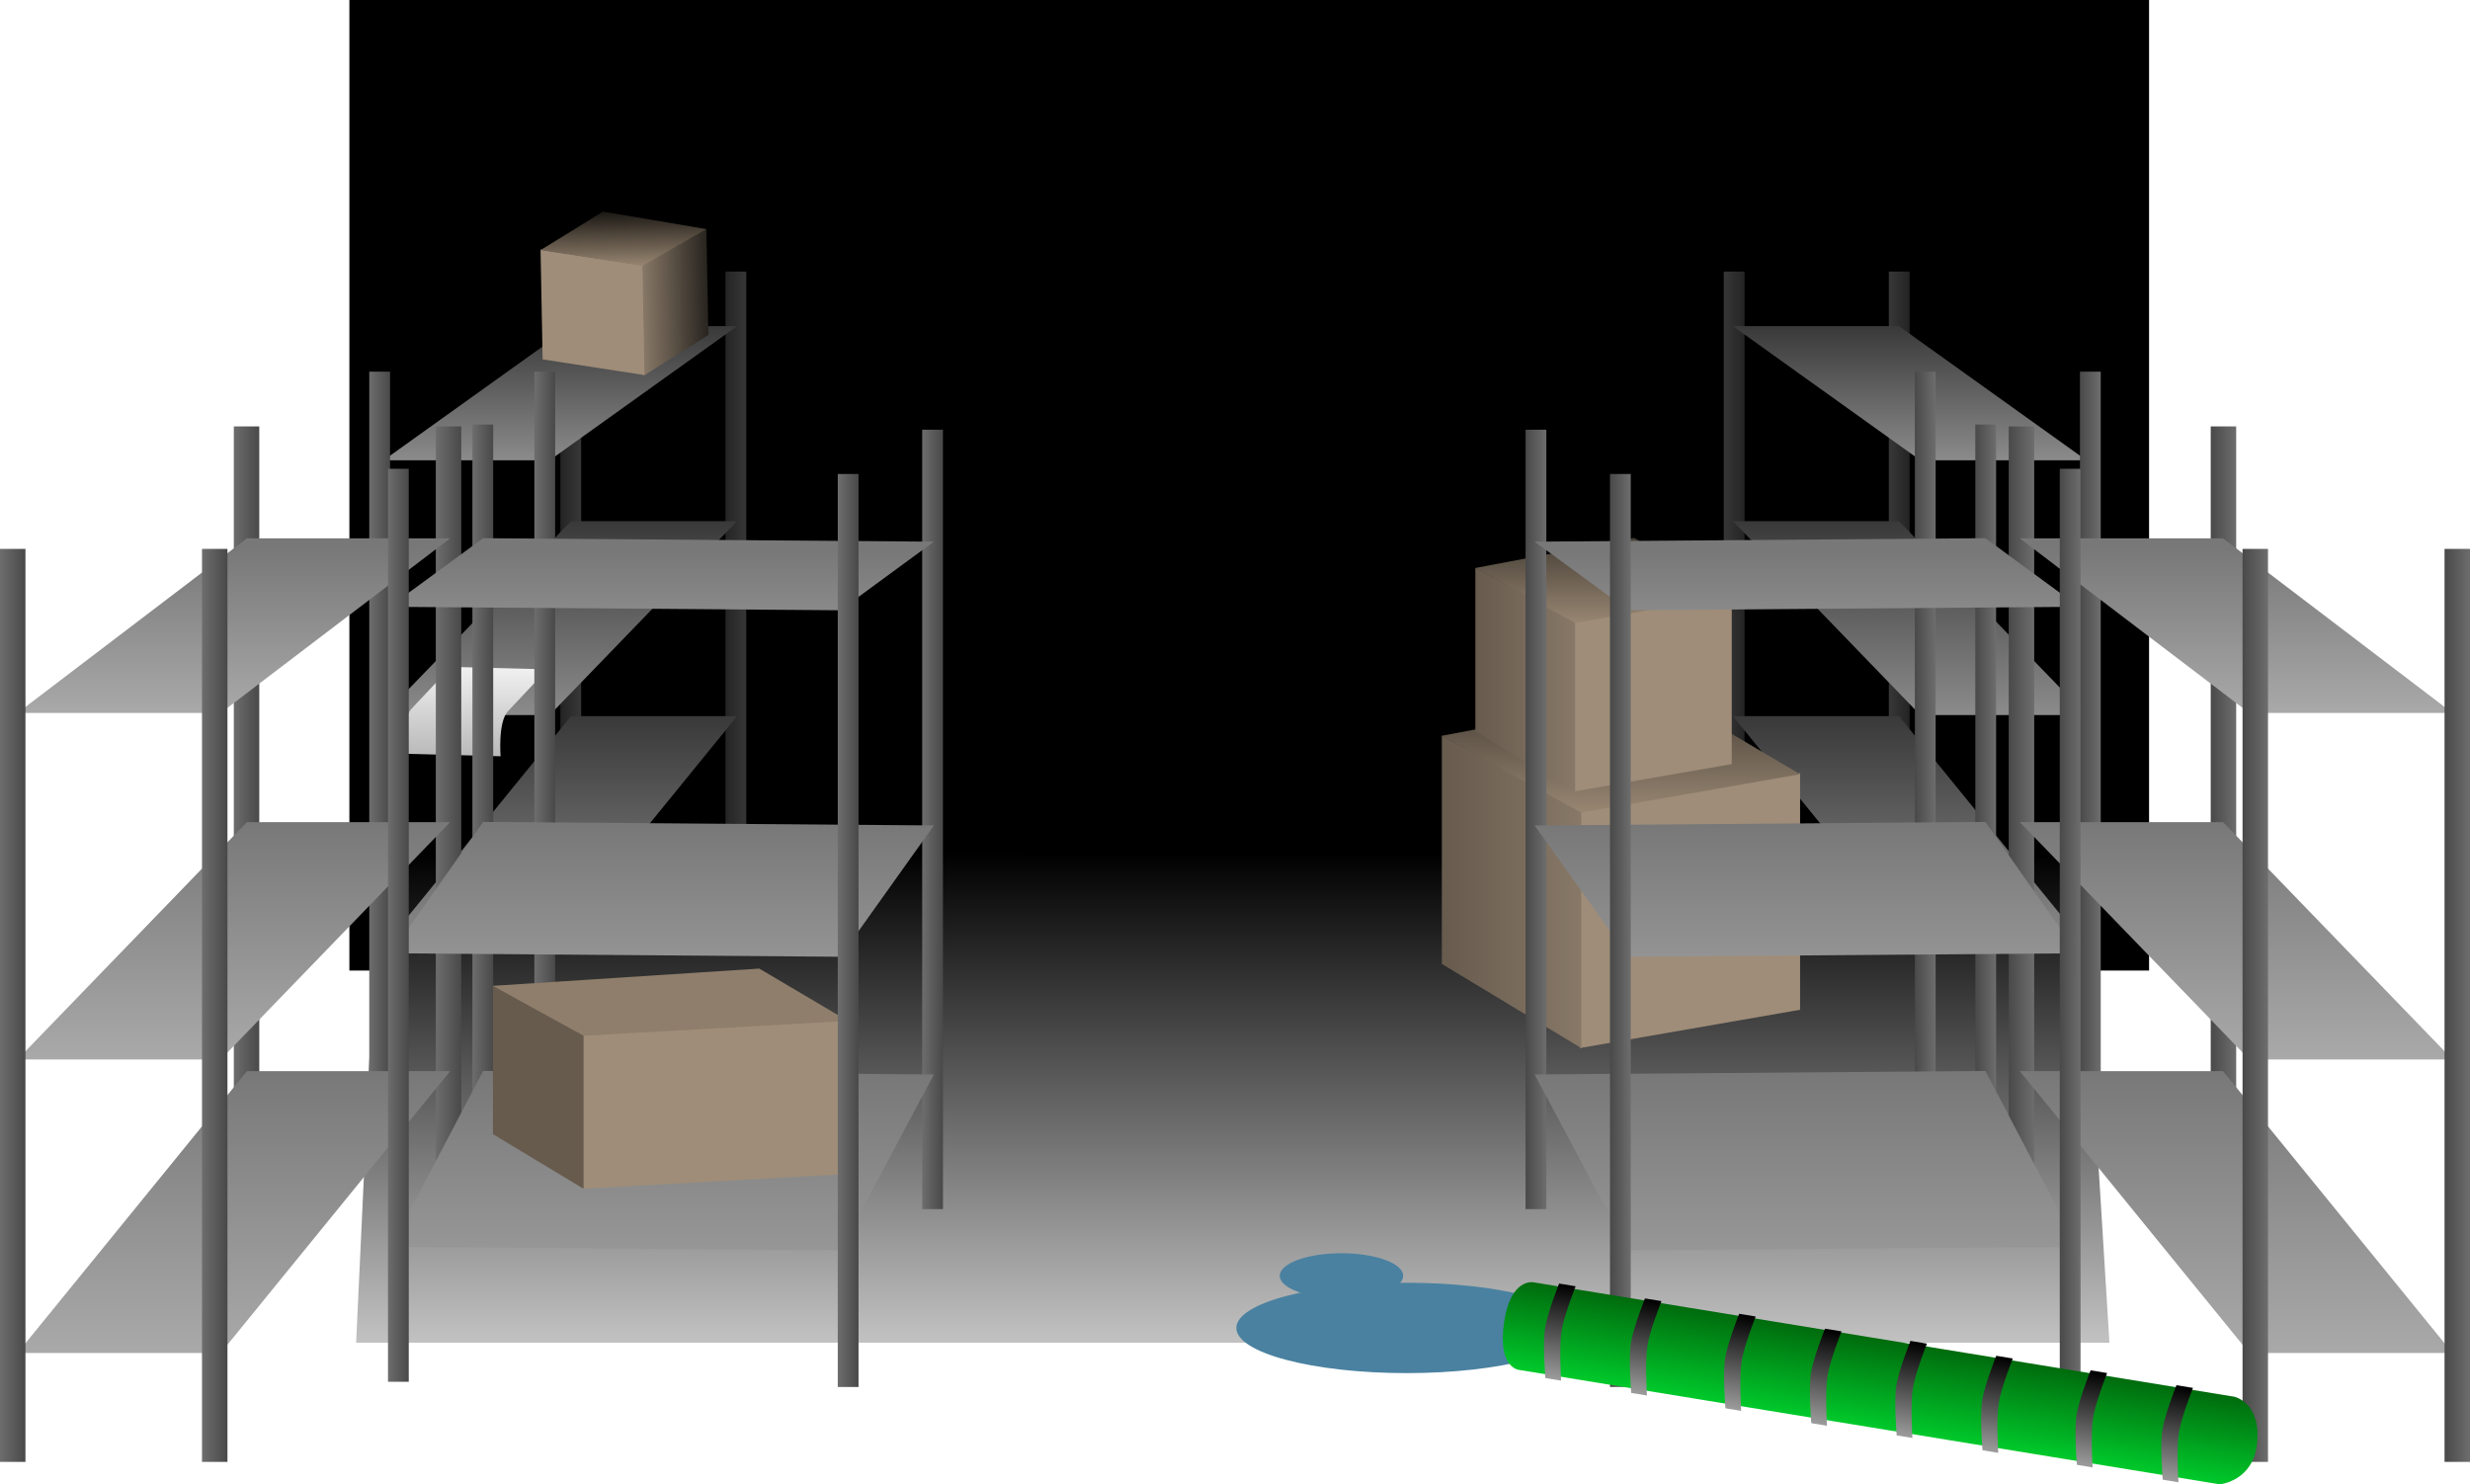 <svg version="1.1" xmlns="http://www.w3.org/2000/svg" xmlns:xlink="http://www.w3.org/1999/xlink" width="710.725" height="427.099" viewBox="0,0,710.725,427.099"><defs><linearGradient x1="239.213" y1="226.409" x2="239.213" y2="367.55" gradientUnits="userSpaceOnUse" id="color-1"><stop offset="0" stop-color="#000000"/><stop offset="1" stop-color="#c2c2c2"/></linearGradient><linearGradient x1="386.474" y1="150.977" x2="380.49" y2="150.977" gradientUnits="userSpaceOnUse" id="color-2"><stop offset="0" stop-color="#242424"/><stop offset="1" stop-color="#373737"/></linearGradient><linearGradient x1="433.977" y1="150.977" x2="427.993" y2="150.977" gradientUnits="userSpaceOnUse" id="color-3"><stop offset="0" stop-color="#242424"/><stop offset="1" stop-color="#373737"/></linearGradient><linearGradient x1="433.977" y1="187.252" x2="433.977" y2="253.536" gradientUnits="userSpaceOnUse" id="color-4"><stop offset="0" stop-color="#393939"/><stop offset="1" stop-color="#8b8b8b"/></linearGradient><linearGradient x1="433.977" y1="131.146" x2="433.977" y2="186.957" gradientUnits="userSpaceOnUse" id="color-5"><stop offset="0" stop-color="#393939"/><stop offset="1" stop-color="#8b8b8b"/></linearGradient><linearGradient x1="433.977" y1="75.04" x2="433.977" y2="113.645" gradientUnits="userSpaceOnUse" id="color-6"><stop offset="0" stop-color="#393939"/><stop offset="1" stop-color="#8b8b8b"/></linearGradient><linearGradient x1="482.977" y1="195.488" x2="488.961" y2="195.488" gradientUnits="userSpaceOnUse" id="color-7"><stop offset="0" stop-color="#494949"/><stop offset="1" stop-color="#6d6d6d"/></linearGradient><linearGradient x1="435.474" y1="195.488" x2="441.458" y2="195.488" gradientUnits="userSpaceOnUse" id="color-8"><stop offset="0" stop-color="#494949"/><stop offset="1" stop-color="#6d6d6d"/></linearGradient><linearGradient x1="462.49" y1="216.023" x2="469.812" y2="216.023" gradientUnits="userSpaceOnUse" id="color-9"><stop offset="0" stop-color="#494949"/><stop offset="1" stop-color="#6d6d6d"/></linearGradient><linearGradient x1="520.614" y1="216.023" x2="527.937" y2="216.023" gradientUnits="userSpaceOnUse" id="color-10"><stop offset="0" stop-color="#494949"/><stop offset="1" stop-color="#6d6d6d"/></linearGradient><linearGradient x1="527.937" y1="289.408" x2="527.937" y2="370.513" gradientUnits="userSpaceOnUse" id="color-11"><stop offset="0" stop-color="#787878"/><stop offset="1" stop-color="#a9a9a9"/></linearGradient><linearGradient x1="527.937" y1="217.757" x2="527.937" y2="286.047" gradientUnits="userSpaceOnUse" id="color-12"><stop offset="0" stop-color="#787878"/><stop offset="1" stop-color="#a9a9a9"/></linearGradient><linearGradient x1="527.937" y1="139.107" x2="527.937" y2="186.344" gradientUnits="userSpaceOnUse" id="color-13"><stop offset="0" stop-color="#787878"/><stop offset="1" stop-color="#a9a9a9"/></linearGradient><linearGradient x1="587.892" y1="270.486" x2="595.214" y2="270.486" gradientUnits="userSpaceOnUse" id="color-14"><stop offset="0" stop-color="#494949"/><stop offset="1" stop-color="#6d6d6d"/></linearGradient><linearGradient x1="529.767" y1="270.486" x2="537.09" y2="270.486" gradientUnits="userSpaceOnUse" id="color-15"><stop offset="0" stop-color="#494949"/><stop offset="1" stop-color="#6d6d6d"/></linearGradient><linearGradient x1="299.365" y1="237.821" x2="339.473" y2="237.821" gradientUnits="userSpaceOnUse" id="color-16"><stop offset="0" stop-color="#675b4e"/><stop offset="1" stop-color="#877867"/></linearGradient><linearGradient x1="350.865" y1="180.822" x2="350.865" y2="215.002" gradientUnits="userSpaceOnUse" id="color-17"><stop offset="0" stop-color="#443d34"/><stop offset="1" stop-color="#988672"/></linearGradient><linearGradient x1="309.007" y1="176.775" x2="337.712" y2="176.775" gradientUnits="userSpaceOnUse" id="color-18"><stop offset="0" stop-color="#675b4e"/><stop offset="1" stop-color="#877867"/></linearGradient><linearGradient x1="345.865" y1="135.98" x2="345.865" y2="160.443" gradientUnits="userSpaceOnUse" id="color-19"><stop offset="0" stop-color="#443d34"/><stop offset="1" stop-color="#988672"/></linearGradient><linearGradient x1="93.23" y1="150.977" x2="99.214" y2="150.977" gradientUnits="userSpaceOnUse" id="color-20"><stop offset="0" stop-color="#242424"/><stop offset="1" stop-color="#373737"/></linearGradient><linearGradient x1="45.727" y1="150.977" x2="51.711" y2="150.977" gradientUnits="userSpaceOnUse" id="color-21"><stop offset="0" stop-color="#242424"/><stop offset="1" stop-color="#373737"/></linearGradient><linearGradient x1="45.727" y1="187.252" x2="45.727" y2="253.536" gradientUnits="userSpaceOnUse" id="color-22"><stop offset="0" stop-color="#393939"/><stop offset="1" stop-color="#8b8b8b"/></linearGradient><linearGradient x1="45.727" y1="131.146" x2="45.727" y2="186.957" gradientUnits="userSpaceOnUse" id="color-23"><stop offset="0" stop-color="#393939"/><stop offset="1" stop-color="#8b8b8b"/></linearGradient><linearGradient x1="45.727" y1="75.04" x2="45.727" y2="113.645" gradientUnits="userSpaceOnUse" id="color-24"><stop offset="0" stop-color="#393939"/><stop offset="1" stop-color="#8b8b8b"/></linearGradient><linearGradient x1="-3.273" y1="195.488" x2="-9.257" y2="195.488" gradientUnits="userSpaceOnUse" id="color-25"><stop offset="0" stop-color="#494949"/><stop offset="1" stop-color="#6d6d6d"/></linearGradient><linearGradient x1="88.151" y1="67.955" x2="69.545" y2="68.31" gradientUnits="userSpaceOnUse" id="color-26"><stop offset="0" stop-color="#28241f"/><stop offset="1" stop-color="#877867"/></linearGradient><linearGradient x1="63.757" y1="41.969" x2="64.059" y2="57.825" gradientUnits="userSpaceOnUse" id="color-27"><stop offset="0" stop-color="#1a1713"/><stop offset="1" stop-color="#988672"/></linearGradient><linearGradient x1="21.531" y1="173.091" x2="21.531" y2="198.805" gradientUnits="userSpaceOnUse" id="color-28"><stop offset="0" stop-color="#f1f1f1"/><stop offset="1" stop-color="#b9b9b9"/></linearGradient><linearGradient x1="44.23" y1="195.488" x2="38.246" y2="195.488" gradientUnits="userSpaceOnUse" id="color-29"><stop offset="0" stop-color="#494949"/><stop offset="1" stop-color="#6d6d6d"/></linearGradient><linearGradient x1="17.214" y1="216.023" x2="9.892" y2="216.023" gradientUnits="userSpaceOnUse" id="color-30"><stop offset="0" stop-color="#494949"/><stop offset="1" stop-color="#6d6d6d"/></linearGradient><linearGradient x1="-40.91" y1="216.023" x2="-48.233" y2="216.023" gradientUnits="userSpaceOnUse" id="color-31"><stop offset="0" stop-color="#494949"/><stop offset="1" stop-color="#6d6d6d"/></linearGradient><linearGradient x1="-48.233" y1="289.408" x2="-48.233" y2="370.513" gradientUnits="userSpaceOnUse" id="color-32"><stop offset="0" stop-color="#787878"/><stop offset="1" stop-color="#a9a9a9"/></linearGradient><linearGradient x1="-48.233" y1="217.757" x2="-48.233" y2="286.047" gradientUnits="userSpaceOnUse" id="color-33"><stop offset="0" stop-color="#787878"/><stop offset="1" stop-color="#a9a9a9"/></linearGradient><linearGradient x1="-48.233" y1="139.107" x2="-48.233" y2="186.344" gradientUnits="userSpaceOnUse" id="color-34"><stop offset="0" stop-color="#787878"/><stop offset="1" stop-color="#a9a9a9"/></linearGradient><linearGradient x1="-108.188" y1="270.486" x2="-115.51" y2="270.486" gradientUnits="userSpaceOnUse" id="color-35"><stop offset="0" stop-color="#494949"/><stop offset="1" stop-color="#6d6d6d"/></linearGradient><linearGradient x1="-50.063" y1="270.486" x2="-57.386" y2="270.486" gradientUnits="userSpaceOnUse" id="color-36"><stop offset="0" stop-color="#494949"/><stop offset="1" stop-color="#6d6d6d"/></linearGradient><linearGradient x1="323.46" y1="216.972" x2="329.434" y2="216.972" gradientUnits="userSpaceOnUse" id="color-37"><stop offset="0" stop-color="#494949"/><stop offset="1" stop-color="#6d6d6d"/></linearGradient><linearGradient x1="452.879" y1="215.472" x2="458.853" y2="215.472" gradientUnits="userSpaceOnUse" id="color-38"><stop offset="0" stop-color="#494949"/><stop offset="1" stop-color="#6d6d6d"/></linearGradient><linearGradient x1="376.857" y1="290.357" x2="376.857" y2="371.462" gradientUnits="userSpaceOnUse" id="color-39"><stop offset="0" stop-color="#787878"/><stop offset="1" stop-color="#a9a9a9"/></linearGradient><linearGradient x1="376.857" y1="218.706" x2="376.857" y2="286.996" gradientUnits="userSpaceOnUse" id="color-40"><stop offset="0" stop-color="#787878"/><stop offset="1" stop-color="#a9a9a9"/></linearGradient><linearGradient x1="376.857" y1="140.056" x2="376.857" y2="187.293" gradientUnits="userSpaceOnUse" id="color-41"><stop offset="0" stop-color="#787878"/><stop offset="1" stop-color="#a9a9a9"/></linearGradient><linearGradient x1="477.174" y1="247.435" x2="483.148" y2="247.435" gradientUnits="userSpaceOnUse" id="color-42"><stop offset="0" stop-color="#494949"/><stop offset="1" stop-color="#6d6d6d"/></linearGradient><linearGradient x1="347.755" y1="248.935" x2="353.729" y2="248.935" gradientUnits="userSpaceOnUse" id="color-43"><stop offset="0" stop-color="#494949"/><stop offset="1" stop-color="#6d6d6d"/></linearGradient><linearGradient x1="423.341" y1="366.102" x2="419.224" y2="391.317" gradientUnits="userSpaceOnUse" id="color-44"><stop offset="0" stop-color="#006b0d"/><stop offset="1" stop-color="#00c92b"/></linearGradient><linearGradient x1="334.656" y1="350.779" x2="330.23" y2="377.894" gradientUnits="userSpaceOnUse" id="color-45"><stop offset="0" stop-color="#000000"/><stop offset="1" stop-color="#9c9c9c"/></linearGradient><linearGradient x1="359.354" y1="355.055" x2="354.927" y2="382.17" gradientUnits="userSpaceOnUse" id="color-46"><stop offset="0" stop-color="#000000"/><stop offset="1" stop-color="#9c9c9c"/></linearGradient><linearGradient x1="386.469" y1="359.482" x2="382.043" y2="386.597" gradientUnits="userSpaceOnUse" id="color-47"><stop offset="0" stop-color="#000000"/><stop offset="1" stop-color="#9c9c9c"/></linearGradient><linearGradient x1="411.167" y1="363.758" x2="406.74" y2="390.873" gradientUnits="userSpaceOnUse" id="color-48"><stop offset="0" stop-color="#000000"/><stop offset="1" stop-color="#9c9c9c"/></linearGradient><linearGradient x1="435.744" y1="367.282" x2="431.317" y2="394.397" gradientUnits="userSpaceOnUse" id="color-49"><stop offset="0" stop-color="#000000"/><stop offset="1" stop-color="#9c9c9c"/></linearGradient><linearGradient x1="460.441" y1="371.558" x2="456.015" y2="398.673" gradientUnits="userSpaceOnUse" id="color-50"><stop offset="0" stop-color="#000000"/><stop offset="1" stop-color="#9c9c9c"/></linearGradient><linearGradient x1="487.595" y1="375.747" x2="483.169" y2="402.862" gradientUnits="userSpaceOnUse" id="color-51"><stop offset="0" stop-color="#000000"/><stop offset="1" stop-color="#9c9c9c"/></linearGradient><linearGradient x1="512.293" y1="380.023" x2="507.867" y2="407.138" gradientUnits="userSpaceOnUse" id="color-52"><stop offset="0" stop-color="#000000"/><stop offset="1" stop-color="#9c9c9c"/></linearGradient><linearGradient x1="155.821" y1="216.972" x2="149.846" y2="216.972" gradientUnits="userSpaceOnUse" id="color-53"><stop offset="0" stop-color="#494949"/><stop offset="1" stop-color="#6d6d6d"/></linearGradient><linearGradient x1="26.402" y1="215.472" x2="20.427" y2="215.472" gradientUnits="userSpaceOnUse" id="color-54"><stop offset="0" stop-color="#494949"/><stop offset="1" stop-color="#6d6d6d"/></linearGradient><linearGradient x1="102.424" y1="290.357" x2="102.424" y2="371.462" gradientUnits="userSpaceOnUse" id="color-55"><stop offset="0" stop-color="#787878"/><stop offset="1" stop-color="#a9a9a9"/></linearGradient><linearGradient x1="102.424" y1="218.706" x2="102.424" y2="286.996" gradientUnits="userSpaceOnUse" id="color-56"><stop offset="0" stop-color="#787878"/><stop offset="1" stop-color="#a9a9a9"/></linearGradient><linearGradient x1="102.424" y1="140.056" x2="102.424" y2="187.293" gradientUnits="userSpaceOnUse" id="color-57"><stop offset="0" stop-color="#787878"/><stop offset="1" stop-color="#a9a9a9"/></linearGradient><linearGradient x1="2.107" y1="247.435" x2="-3.868" y2="247.435" gradientUnits="userSpaceOnUse" id="color-58"><stop offset="0" stop-color="#494949"/><stop offset="1" stop-color="#6d6d6d"/></linearGradient><linearGradient x1="61.44" y1="296.951" x2="87.513" y2="296.951" gradientUnits="userSpaceOnUse" id="color-59"><stop offset="0" stop-color="#675b4e"/><stop offset="1" stop-color="#877867"/></linearGradient><linearGradient x1="131.526" y1="248.935" x2="125.551" y2="248.935" gradientUnits="userSpaceOnUse" id="color-60"><stop offset="0" stop-color="#494949"/><stop offset="1" stop-color="#6d6d6d"/></linearGradient></defs><g transform="translate(115.51,18.802)"><g data-paper-data="{&quot;isPaintingLayer&quot;:true}" fill-rule="nonzero" stroke-linejoin="miter" stroke-miterlimit="10" stroke-dasharray="" stroke-dashoffset="0" style="mix-blend-mode: normal"><path d="M-14.979,260.457v-279.258h517.85v279.258c0,0 -187.354,0 -276.37,0c-83.208,0 -241.479,0 -241.479,0z" fill="#000000" stroke="none" stroke-width="0" stroke-linecap="butt"/><path d="M-13.039,367.55l6.607,-141.141l489.261,1.502l8.637,139.64z" fill="url(#color-1)" stroke="none" stroke-width="0" stroke-linecap="butt"/><g data-paper-data="{&quot;index&quot;:null}" stroke="none" stroke-width="0" stroke-linecap="butt"><path d="M380.49,242.617v-183.28h5.985v183.28z" fill="url(#color-2)"/><path d="M427.993,242.617v-183.28h5.985v183.28z" fill="url(#color-3)"/><path d="M437.06,253.536l-53.952,-66.284h47.786l53.952,66.284z" fill="url(#color-4)"/><path d="M437.06,186.957l-53.952,-55.811h47.786l53.952,55.811z" fill="url(#color-5)"/><path d="M437.06,113.645l-53.952,-38.605h47.786l53.952,38.605z" fill="url(#color-6)"/><path d="M482.977,302.838v-214.699h5.985v214.699z" fill="url(#color-7)"/><path d="M435.474,302.838v-214.699h5.985v214.699z" fill="url(#color-8)"/></g><g data-paper-data="{&quot;index&quot;:null}" stroke="none" stroke-width="0" stroke-linecap="butt"><path d="M462.49,328.153v-224.259h7.323v224.259z" fill="url(#color-9)"/><path d="M520.614,328.153v-224.259h7.323v224.259z" fill="url(#color-10)"/><path d="M531.709,370.513l-66.016,-81.105h58.471l66.016,81.105z" fill="url(#color-11)"/><path d="M531.709,286.047l-66.016,-68.29h58.471l66.016,68.29z" fill="url(#color-12)"/><path d="M531.709,186.344l-66.016,-50.237h58.471l66.016,50.237z" fill="url(#color-13)"/><path d="M587.892,401.838v-262.703h7.323v262.703z" fill="url(#color-14)"/><path d="M529.767,401.838v-262.703h7.323v262.703z" fill="url(#color-15)"/></g><g data-paper-data="{&quot;index&quot;:null}" stroke="none" stroke-width="0" stroke-linecap="butt"><path d="M339.073,282.766v-68.09l63.381,-11.022v68.09z" fill="#9f8d79"/><path d="M299.365,258.559v-65.683l40.108,21.8v68.09z" fill="url(#color-16)"/><path d="M402.454,203.98l-62.981,11.022l-40.197,-22.075l63.966,-12.105z" fill="url(#color-17)"/></g><g data-paper-data="{&quot;index&quot;:null}" stroke="none" stroke-width="0" stroke-linecap="butt"><path d="M337.425,208.942v-48.732l45.362,-7.888v48.732z" fill="#9f8d79"/><path d="M309.007,191.617v-47.009l28.705,15.602v48.732z" fill="url(#color-18)"/><path d="M382.787,152.554l-45.075,7.888l-28.769,-15.799l45.78,-8.663z" fill="url(#color-19)"/></g><g stroke="none" stroke-linecap="butt"><path d="M93.23,242.617v-183.28h5.985v183.28z" fill="url(#color-20)" stroke-width="0"/><path d="M45.727,242.617v-183.28h5.985v183.28z" fill="url(#color-21)" stroke-width="0"/><path d="M-5.143,253.536l53.952,-66.284h47.786l-53.952,66.284z" fill="url(#color-22)" stroke-width="0"/><path d="M-5.143,186.957l53.952,-55.811h47.786l-53.952,55.811z" fill="url(#color-23)" stroke-width="0"/><path d="M-5.143,113.645l53.952,-38.605h47.786l-53.952,38.605z" fill="url(#color-24)" stroke-width="0"/><path d="M-9.257,302.838v-214.699h5.985v214.699z" fill="url(#color-25)" stroke-width="0"/><g data-paper-data="{&quot;index&quot;:null}" stroke-width="0"><path d="M40.629,84.603l-0.602,-31.586l29.5,4.553l0.602,31.586z" fill="#9f8d79"/><path d="M69.943,89.159l-0.602,-31.586l18.413,-10.467l0.581,30.47z" fill="url(#color-26)"/><path d="M58.015,42.078l29.78,5.05l-18.452,10.596l-29.314,-4.556z" fill="url(#color-27)"/></g><path d="M1.447,198.101c0,0 -1.47,-9.859 1.464,-12.978c3.461,-3.68 11.317,-12.032 11.317,-12.032l27.755,0.704c0,0 -7.867,8.364 -11.329,12.045c-2.931,3.116 -2.118,12.964 -2.118,12.964z" fill="url(#color-28)" stroke-width="NaN"/><path d="M38.246,302.838v-214.699h5.985v214.699z" fill="url(#color-29)" stroke-width="0"/></g><g data-paper-data="{&quot;index&quot;:null}" stroke="none" stroke-width="0" stroke-linecap="butt"><path d="M9.892,328.153v-224.259h7.323v224.259z" fill="url(#color-30)"/><path d="M-48.233,328.153v-224.259h7.323v224.259z" fill="url(#color-31)"/><path d="M-110.476,370.513l66.016,-81.105h58.471l-66.016,81.105z" fill="url(#color-32)"/><path d="M-110.476,286.047l66.016,-68.29h58.471l-66.016,68.29z" fill="url(#color-33)"/><path d="M-110.476,186.344l66.016,-50.237h58.471l-66.016,50.237z" fill="url(#color-34)"/><path d="M-115.51,401.838v-262.703h7.323v262.703z" fill="url(#color-35)"/><path d="M-57.386,401.838v-262.703h7.323v262.703z" fill="url(#color-36)"/></g><g data-paper-data="{&quot;index&quot;:null}" stroke="none" stroke-width="0" stroke-linecap="butt"><path d="M323.46,329.102v-224.259h5.974v224.259z" fill="url(#color-37)"/><path d="M452.879,327.602v-224.259h5.975v224.259z" fill="url(#color-38)"/><path d="M353.01,340.962l-26.937,-50.605l129.702,-1l26.529,50.605z" fill="url(#color-39)"/><path d="M353.01,256.496l-26.937,-37.79l129.702,-1l26.529,37.79z" fill="url(#color-40)"/><path d="M353.01,156.793l-26.937,-19.737l129.702,-1l26.937,19.737z" fill="url(#color-41)"/><path d="M477.174,378.787v-262.703h5.975v262.703z" fill="url(#color-42)"/><path d="M347.755,380.287v-262.703h5.975v262.703z" fill="url(#color-43)"/></g><g fill="#4a81a0" stroke="none" stroke-width="0" stroke-linecap="butt"><path d="M338.236,363.297c0,7.18 -21.938,13 -49,13c-27.062,0 -49,-5.82 -49,-13c0,-7.18 21.938,-13 49,-13c27.062,0 49,5.82 49,13z"/><path d="M288.236,348.297c0,3.59 -7.947,6.5 -17.75,6.5c-9.803,0 -17.75,-2.91 -17.75,-6.5c0,-3.59 7.947,-6.5 17.75,-6.5c9.803,0 17.75,2.91 17.75,6.5z"/></g><g><path d="M526.111,387.775l-202.495,-34.036" fill="none" stroke="#909090" stroke-width="2" stroke-linecap="round"/><path d="M325.664,350.156l201.699,32.929c0,0 7.865,1.59 6.561,13.602c-1.162,10.7 -10.677,11.61 -10.677,11.61l-201.699,-32.929c0,0 -6.259,-0.549 -4.246,-13.88c1.897,-12.562 8.362,-11.333 8.362,-11.333z" fill="url(#color-44)" stroke="none" stroke-width="0" stroke-linecap="butt"/><path d="M333.11,350.526l4.757,0.777c0,0 -3.31,8.306 -4.033,12.737c-0.751,4.601 -0.156,14.417 -0.156,14.417l-4.519,-0.738c0,0 -0.833,-9.855 -0.082,-14.456c0.723,-4.431 4.033,-12.737 4.033,-12.737z" fill="url(#color-45)" stroke="none" stroke-width="0" stroke-linecap="butt"/><path d="M357.808,354.802l4.757,0.777c0,0 -3.31,8.306 -4.033,12.737c-0.751,4.601 -0.156,14.417 -0.156,14.417l-4.519,-0.738c0,0 -0.833,-9.855 -0.082,-14.456c0.723,-4.431 4.033,-12.737 4.033,-12.737z" fill="url(#color-46)" stroke="none" stroke-width="0" stroke-linecap="butt"/><path d="M384.923,359.229l4.757,0.777c0,0 -3.31,8.306 -4.033,12.737c-0.751,4.601 -0.156,14.417 -0.156,14.417l-4.519,-0.738c0,0 -0.833,-9.855 -0.082,-14.456c0.723,-4.431 4.033,-12.737 4.033,-12.737z" fill="url(#color-47)" stroke="none" stroke-width="0" stroke-linecap="butt"/><path d="M409.621,363.506l4.757,0.777c0,0 -3.31,8.306 -4.033,12.737c-0.751,4.601 -0.156,14.417 -0.156,14.417l-4.519,-0.738c0,0 -0.833,-9.855 -0.082,-14.456c0.723,-4.431 4.033,-12.737 4.033,-12.737z" fill="url(#color-48)" stroke="none" stroke-width="0" stroke-linecap="butt"/><path d="M434.198,367.029l4.757,0.777c0,0 -3.31,8.306 -4.033,12.737c-0.751,4.601 -0.156,14.417 -0.156,14.417l-4.519,-0.738c0,0 -0.833,-9.855 -0.082,-14.456c0.723,-4.431 4.033,-12.737 4.033,-12.737z" fill="url(#color-49)" stroke="none" stroke-width="0" stroke-linecap="butt"/><path d="M458.895,371.306l4.757,0.777c0,0 -3.31,8.306 -4.033,12.737c-0.751,4.601 -0.156,14.417 -0.156,14.417l-4.519,-0.738c0,0 -0.833,-9.855 -0.082,-14.456c0.723,-4.431 4.033,-12.737 4.033,-12.737z" fill="url(#color-50)" stroke="none" stroke-width="0" stroke-linecap="butt"/><path d="M486.049,375.495l4.757,0.777c0,0 -3.31,8.306 -4.033,12.737c-0.751,4.601 -0.156,14.417 -0.156,14.417l-4.519,-0.738c0,0 -0.833,-9.855 -0.082,-14.456c0.723,-4.431 4.033,-12.737 4.033,-12.737z" fill="url(#color-51)" stroke="none" stroke-width="0" stroke-linecap="butt"/><path d="M510.747,379.771l4.757,0.777c0,0 -3.31,8.306 -4.033,12.737c-0.751,4.601 -0.156,14.417 -0.156,14.417l-4.519,-0.738c0,0 -0.833,-9.855 -0.082,-14.456c0.723,-4.431 4.033,-12.737 4.033,-12.737z" fill="url(#color-52)" stroke="none" stroke-width="0" stroke-linecap="butt"/></g><g stroke="none" stroke-width="0" stroke-linecap="butt"><path d="M149.846,329.102v-224.259h5.974v224.259z" fill="url(#color-53)"/><path d="M20.427,327.602v-224.259h5.975v224.259z" fill="url(#color-54)"/><path d="M-3.024,339.962l26.529,-50.605l129.702,1l-26.937,50.605z" fill="url(#color-55)"/><path d="M-3.024,255.496l26.529,-37.79l129.702,1l-26.937,37.79z" fill="url(#color-56)"/><path d="M-3.432,155.793l26.937,-19.737l129.702,1l-26.937,19.737z" fill="url(#color-57)"/><path d="M-3.868,378.787v-262.703h5.975v262.703z" fill="url(#color-58)"/><g data-paper-data="{&quot;index&quot;:null}"><path d="M52.146,323.266v-44.263l76.308,-4.264v44.263z" fill="#9f8d79"/><path d="M26.334,307.53v-42.698l26.073,14.171v44.263z" fill="url(#color-59)"/><path d="M128.454,274.952l-76.047,4.264l-26.13,-14.35l76.687,-4.968z" fill="#8f7e6b"/></g><path d="M125.551,380.287v-262.703h5.975v262.703z" fill="url(#color-60)"/></g></g></g></svg>